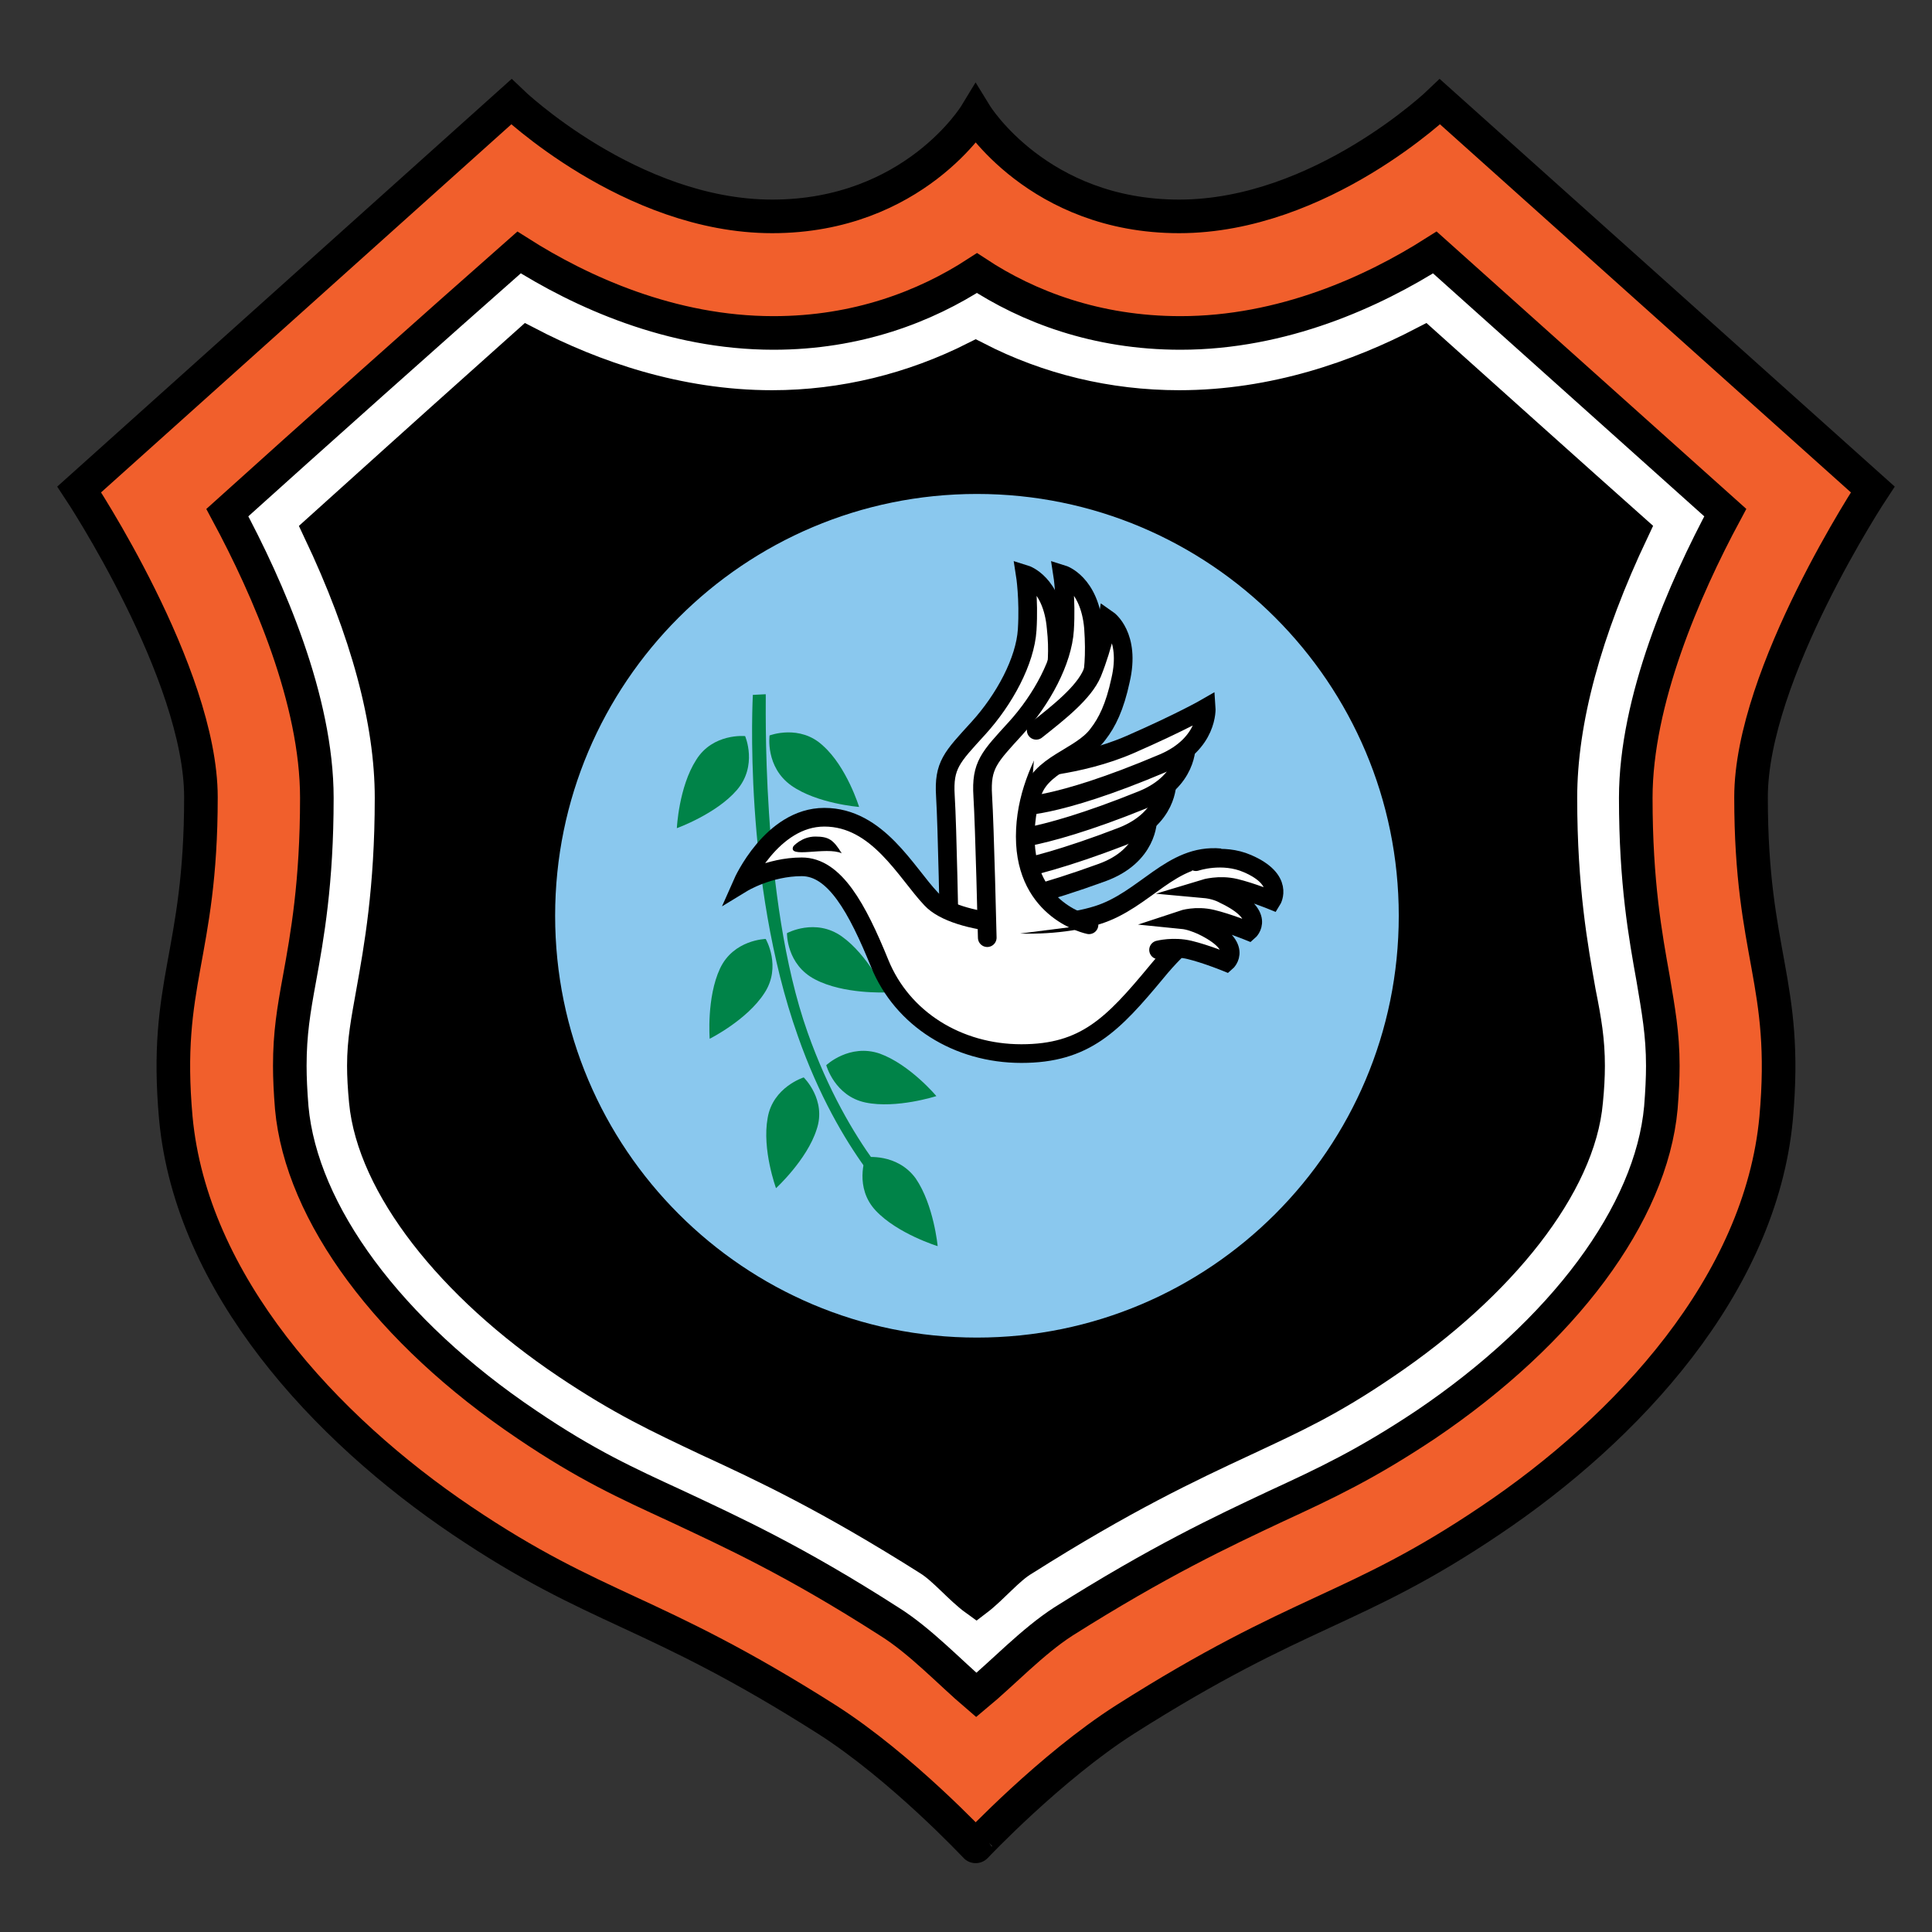<?xml version="1.0" encoding="utf-8"?>
<!-- Generator: Adobe Illustrator 19.1.0, SVG Export Plug-In . SVG Version: 6.00 Build 0)  -->
<svg version="1.1" id="Layer_1" xmlns="http://www.w3.org/2000/svg" xmlns:xlink="http://www.w3.org/1999/xlink" x="0px" y="0px"
	 viewBox="0 0 300 300" style="enable-background:new 0 0 300 300;" xml:space="preserve">
<rect x="0" y="0" width="300" height="300" fill="#333333" stroke="none"/>
<style type="text/css">
	.st0{fill:#F15F2C;}
	.st1{fill:none;stroke:#000000;stroke-width:5.216;}
	.st2{fill:#FFFFFF;}
	.st3{fill:#FCEE23;}
	.st4{clip-path:url(#SVGID_3_);}
	.st5{clip-path:url(#SVGID_4_);fill:#F15F2C;}
	.st6{clip-path:url(#SVGID_4_);fill:none;stroke:#000000;stroke-width:5.216;}
	.st7{fill:#8AC8EE;}
	.st8{fill:none;stroke:#000000;stroke-width:5.201;stroke-miterlimit:35;}
	.st9{fill:#008348;}
	.st10{fill:none;stroke:#000000;stroke-width:2.898;stroke-linecap:round;stroke-miterlimit:35;}
	.st11{fill:none;stroke:#000000;stroke-width:2.898;stroke-miterlimit:35;}
</style>
<g>
	<path class="st0" d="M151.5,17.8c0,0,9.7,15.8,31.6,15.8c22,0,40.5-17.8,40.5-17.8L290.8,76c0,0-18.9,28.6-18.9,47.8
		c0,24.7,5.8,28.6,3.9,49.8c-2.4,25.9-23.1,48.2-44.4,62.5c-21.2,14.3-29.3,13.5-56.7,30.9c-11.6,7.4-23.2,19.7-23.2,19.7
		S140,274.4,128.4,267c-27.4-17.4-35.5-16.6-56.7-30.9c-21.2-14.3-42-36.7-44.4-62.5c-1.9-21.2,3.9-25.1,3.9-49.8
		c0-19.3-18.9-47.8-18.9-47.8l67.1-60.2c0,0,18.5,17.8,40.5,17.8C141.9,33.6,151.5,17.8,151.5,17.8"/>
	<path class="st1" d="M151.5,17.8c0,0,9.7,15.8,31.6,15.8c22,0,40.5-17.8,40.5-17.8L290.8,76c0,0-18.9,28.6-18.9,47.8
		c0,24.7,5.8,28.6,3.9,49.8c-2.4,25.9-23.1,48.2-44.4,62.5c-21.2,14.3-29.3,13.5-56.7,30.9c-11.6,7.4-23.2,19.7-23.2,19.7
		S140,274.4,128.4,267c-27.4-17.4-35.5-16.6-56.7-30.9c-21.2-14.3-42-36.7-44.4-62.5c-1.9-21.2,3.9-25.1,3.9-49.8
		c0-19.3-18.9-47.8-18.9-47.8l67.1-60.2c0,0,18.5,17.8,40.5,17.8C141.9,33.6,151.5,17.8,151.5,17.8L151.5,17.8z M151.5,17.8"/>
	<path class="st2" d="M35.3,79.6c6.4,11.9,13.9,29.1,13.9,44.3c0,13.2-1.5,21.5-2.7,28.1c-0.9,4.9-1.5,8.5-1.5,13.5
		c0,1.9,0.1,4,0.3,6.5c1.5,16.4,15.1,34.8,36.5,49.2c9.3,6.3,15.5,9.1,23.3,12.7c8.5,4,18.2,8.4,33,17.9c4.8,3,9.4,7.9,13.5,11.4
		c4.1-3.4,8.7-8.3,13.5-11.4c14.9-9.4,24.5-13.9,33-17.9c7.8-3.6,14-6.5,23.3-12.7c21.3-14.4,35-32.7,36.5-49.2
		c0.2-2.5,0.3-4.6,0.3-6.5c0-5-0.7-8.7-1.5-13.5c-1.2-6.7-2.7-14.9-2.7-28.1c0-15.1,7.5-32.4,13.9-44.3
		c-12.4-11.1-32.7-29.3-45.1-40.4c-9.6,6.1-23.6,12.5-39.5,12.5c-13.1,0-23.7-4.1-31.6-9.3c-8,5.2-18.6,9.3-31.6,9.3
		c-15.9,0-29.9-6.4-39.5-12.5C68,50.3,47.6,68.5,35.3,79.6"/>
	<path class="st1" d="M35.3,79.6c6.4,11.9,13.9,29.1,13.9,44.3c0,13.2-1.5,21.5-2.7,28.1c-0.9,4.9-1.5,8.5-1.5,13.5
		c0,1.9,0.1,4,0.3,6.5c1.5,16.4,15.1,34.8,36.5,49.2c9.3,6.3,15.5,9.1,23.3,12.7c8.5,4,18.2,8.4,33,17.9c4.8,3,9.4,7.9,13.5,11.4
		c4.1-3.4,8.7-8.3,13.5-11.4c14.9-9.4,24.5-13.9,33-17.9c7.8-3.6,14-6.5,23.3-12.7c21.3-14.4,35-32.7,36.5-49.2
		c0.2-2.5,0.3-4.6,0.3-6.5c0-5-0.7-8.7-1.5-13.5c-1.2-6.7-2.7-14.9-2.7-28.1c0-15.1,7.5-32.4,13.9-44.3
		c-12.4-11.1-32.7-29.3-45.1-40.4c-9.6,6.1-23.6,12.5-39.5,12.5c-13.1,0-23.7-4.1-31.6-9.3c-8,5.2-18.6,9.3-31.6,9.3
		c-15.9,0-29.9-6.4-39.5-12.5C68,50.3,47.6,68.5,35.3,79.6L35.3,79.6z M35.3,79.6"/>
	<path class="st3" d="M68.6,65.2c0,0-11.8,10.6-19,17.1c7.4,15.6,11.2,29.6,11.2,41.6c0,14.2-1.7,23.5-2.9,30.2
		c-0.8,4.5-1.4,7.5-1.4,11.4c0,1.6,0.1,3.4,0.3,5.5c1.2,12.8,13.2,28.4,31.4,40.6c8.5,5.7,14.1,8.3,21.7,11.9
		c8.9,4.1,18.9,8.8,34.4,18.6c2.4,1.5,4.8,4.5,7.3,6.3c2.5-1.9,4.9-4.9,7.3-6.3c15.5-9.8,25.5-14.5,34.3-18.6
		c7.7-3.6,13.2-6.1,21.7-11.9c18.2-12.3,30.3-27.8,31.4-40.6c0.2-2,0.3-3.8,0.3-5.5c0-3.9-0.5-6.9-1.4-11.4
		c-1.2-6.8-2.9-16-2.9-30.2c0-12,3.8-26,11.2-41.6c-8.1-7.2-24.7-22.1-32.4-29c-10,5.2-23.1,9.9-38,9.9c-11.1,0-21.9-2.6-31.6-7.6
		c-9.7,4.9-20.5,7.6-31.6,7.6c-14.8,0-28-4.7-38-9.9C76.1,58.5,68.6,65.2,68.6,65.2"/>
	<g>
		<defs>
			<rect id="SVGID_1_" x="10.7" y="14.2" width="281.7" height="274.2"/>
		</defs>
		<defs>
			<path id="SVGID_2_" d="M68.6,65.2c0,0-11.8,10.6-19,17.1c7.4,15.6,11.2,29.6,11.2,41.6c0,14.2-1.7,23.5-2.9,30.2
				c-0.8,4.5-1.4,7.5-1.4,11.4c0,1.6,0.1,3.4,0.3,5.5c1.2,12.8,13.2,28.4,31.4,40.6c8.5,5.7,14.1,8.3,21.7,11.9
				c8.9,4.1,18.9,8.8,34.4,18.6c2.4,1.5,4.8,4.5,7.3,6.3c2.5-1.9,4.9-4.9,7.3-6.3c15.5-9.8,25.5-14.5,34.3-18.6
				c7.7-3.6,13.2-6.1,21.7-11.9c18.2-12.3,30.3-27.8,31.4-40.6c0.2-2,0.3-3.8,0.3-5.5c0-3.9-0.5-6.9-1.4-11.4
				c-1.2-6.8-2.9-16-2.9-30.2c0-12,3.8-26,11.2-41.6c-8.1-7.2-24.7-22.1-32.4-29c-10,5.2-23.1,9.9-38,9.9c-11.1,0-21.9-2.6-31.6-7.6
				c-9.7,4.9-20.5,7.6-31.6,7.6c-14.8,0-28-4.7-38-9.9C76.1,58.5,68.6,65.2,68.6,65.2"/>
		</defs>
		<clipPath id="SVGID_3_">
			<use xlink:href="#SVGID_1_"  style="overflow:visible;"/>
		</clipPath>
		<clipPath id="SVGID_4_" class="st4">
			<use xlink:href="#SVGID_2_"  style="overflow:visible;"/>
		</clipPath>
		<polyline class="st5" points="258.4,115 177.6,115 177.6,45.2 125.5,45.2 125.5,115 44.6,115 44.6,167.5 125.5,167.5 125.5,254.4 
			177.6,254.4 177.6,167.5 258.4,167.5 		"/>
		<path class="st6" d="M125.5,115H44.6v52.5h80.8v86.9h52.1v-86.9h80.8V115h-80.8V45.2h-52.1V115z M125.5,115"/>
	</g>
	<path class="st1" d="M68.6,65.2c0,0-11.8,10.6-19,17.1c7.4,15.6,11.2,29.6,11.2,41.6c0,14.2-1.7,23.5-2.9,30.2
		c-0.8,4.5-1.4,7.5-1.4,11.4c0,1.6,0.1,3.4,0.3,5.5c1.2,12.8,13.2,28.4,31.4,40.6c8.5,5.7,14.1,8.3,21.7,11.9
		c8.9,4.1,18.9,8.8,34.4,18.6c2.4,1.5,4.8,4.5,7.3,6.3c2.5-1.9,4.9-4.9,7.3-6.3c15.5-9.8,25.5-14.5,34.3-18.6
		c7.7-3.6,13.2-6.1,21.7-11.9c18.2-12.3,30.3-27.8,31.4-40.6c0.2-2,0.3-3.8,0.3-5.5c0-3.9-0.5-6.9-1.4-11.4
		c-1.2-6.8-2.9-16-2.9-30.2c0-12,3.8-26,11.2-41.6c-8.1-7.2-24.7-22.1-32.4-29c-10,5.2-23.1,9.9-38,9.9c-11.1,0-21.9-2.6-31.6-7.6
		c-9.7,4.9-20.5,7.6-31.6,7.6c-14.8,0-28-4.7-38-9.9C76.1,58.5,68.6,65.2,68.6,65.2L68.6,65.2z M68.6,65.2"/>
	<path class="st7" d="M83.6,142.2c0-37.6,30.5-68.1,68.1-68.1c37.6,0,68.1,30.5,68.1,68.1c0,37.6-30.5,68.1-68.1,68.1
		C114.1,210.3,83.6,179.8,83.6,142.2"/>
	<path class="st8" d="M219.8,142.2c0,37.6-30.5,68.1-68.1,68.1c-37.6,0-68.1-30.5-68.1-68.1c0-37.6,30.5-68.1,68.1-68.1
		C189.3,74.1,219.8,104.6,219.8,142.2L219.8,142.2z M219.8,142.2"/>
	<path class="st9" d="M119.5,114.2c0,0,4.7-1.8,8.3,1.6c3.7,3.3,5.6,9.5,5.6,9.5s-6.5-0.5-10.5-3.3
		C118.8,119.1,119.5,114.2,119.5,114.2"/>
	<path class="st9" d="M115.7,114.3c0,0-5-0.5-7.6,3.7c-2.7,4.2-3,10.6-3,10.6s6.1-2.2,9.3-5.9C117.7,118.9,115.7,114.3,115.7,114.3"
		/>
	<path class="st9" d="M116.9,107.9c0,0.2-1.6,28.8,7,53c6.5,18.5,16,27,16.4,27.3l1.1-1.2c-0.1-0.1-9.6-8.6-16-26.7
		c-7.4-20.9-6.4-52.3-6.5-52.5"/>
	<path class="st9" d="M134.4,179.7c0,0,4.9-0.7,7.8,3.3c2.8,4.1,3.4,10.5,3.4,10.5s-6.2-1.9-9.6-5.5
		C132.6,184.4,134.4,179.7,134.4,179.7"/>
	<path class="st9" d="M128.3,165.4c0,0,3.6-3.4,8.3-1.8c4.7,1.7,8.8,6.6,8.8,6.6s-6.2,2-11,1C129.6,170.2,128.3,165.4,128.3,165.4"
		/>
	<path class="st9" d="M124.8,167.3c0,0-4.8,1.5-5.6,6.3c-0.9,4.9,1.3,10.9,1.3,10.9s4.8-4.4,6.3-9.1
		C128.4,170.8,124.8,167.3,124.8,167.3"/>
	<path class="st9" d="M122.2,144.9c0,0,4.4-2.4,8.5,0.5c4.1,2.9,6.8,8.7,6.8,8.7s-6.5,0.3-10.9-2
		C122.1,149.8,122.2,144.9,122.2,144.9"/>
	<path class="st9" d="M118.9,145.8c0,0-5,0.1-7.1,4.6c-2.1,4.5-1.6,10.9-1.6,10.9s5.8-2.9,8.5-7.1
		C121.4,150.1,118.9,145.8,118.9,145.8"/>
	<path class="st2" d="M149,135.3c0,0,8.9,0.1,17.1-2.9c8.1-3.1,12.1-5.1,12.1-5.1s0.1,5.6-7.1,8.2c-17.6,6.4-23.2,5.5-23.2,5.5"/>
	<path class="st10" d="M149,135.3c0,0,8.9,0.1,17.1-2.9c8.1-3.1,12.1-5.1,12.1-5.1s0.1,5.6-7.1,8.2c-17.6,6.4-23.2,5.5-23.2,5.5"/>
	<path class="st2" d="M152.2,130c0,0,8.9,0,17-3.2c8.1-3.2,12-5.3,12-5.3s0.2,5.6-7,8.4c-17.4,6.7-23.1,5.9-23.1,5.9"/>
	<path class="st10" d="M152.2,130c0,0,8.9,0,17-3.2c8.1-3.2,12-5.3,12-5.3s0.2,5.6-7,8.4c-17.4,6.7-23.1,5.9-23.1,5.9"/>
	<path class="st2" d="M155.4,124.7c0,0,8.9-0.2,16.9-3.5c8-3.4,11.9-5.5,11.9-5.5s0.3,5.6-6.8,8.5c-17.3,7-23,6.3-23,6.3"/>
	<path class="st10" d="M155.4,124.7c0,0,8.9-0.2,16.9-3.5c8-3.4,11.9-5.5,11.9-5.5s0.3,5.6-6.8,8.5c-17.3,7-23,6.3-23,6.3"/>
	<path class="st2" d="M158.6,119.4c0,0,8.9-0.3,16.9-3.8c8-3.5,11.8-5.7,11.8-5.7s0.4,5.6-6.7,8.6c-17.2,7.3-22.9,6.7-22.9,6.7"/>
	<path class="st10" d="M158.6,119.4c0,0,8.9-0.3,16.9-3.8c8-3.5,11.8-5.7,11.8-5.7s0.4,5.6-6.7,8.6c-17.2,7.3-22.9,6.7-22.9,6.7"/>
	<path class="st2" d="M154.2,125.8c0.8-7.1,7-13.1,9.6-20.1c0.3-1.9,0.6-4.7,0.2-8.2c-0.6-7-4.8-8.3-4.8-8.3s0.6,3.8,0.3,8.6
		c-0.3,4.8-3.5,10.8-7.6,15.3c-4.1,4.5-5.4,5.7-5.1,10.5c0.3,4.8,0.6,21.3,0.6,21.3l6.7-0.5v-11.2c-0.3-1.1-0.5-2.2-0.7-3.2
		C153.6,128.6,153.9,127.2,154.2,125.8"/>
	<path class="st10" d="M154.2,125.8c0.8-7.1,7-13.1,9.6-20.1c0.3-1.9,0.6-4.7,0.2-8.2c-0.6-7-4.8-8.3-4.8-8.3s0.6,3.8,0.3,8.6
		c-0.3,4.8-3.5,10.8-7.6,15.3c-4.1,4.5-5.4,5.7-5.1,10.5c0.3,4.8,0.6,21.3,0.6,21.3l6.7-0.5v-11.2c-0.3-1.1-0.5-2.2-0.7-3.2
		C153.6,128.6,153.9,127.2,154.2,125.8L154.2,125.8z M154.2,125.8"/>
	<path class="st2" d="M185.1,145.3c-1.8,1.5-3.7,3.4-5.5,5.6c-6.8,8.2-11.1,12.7-21,12.7c-9.9,0-18.5-5.4-22-14
		c-3.5-8.6-7-15-12.1-15s-9.2,2.5-9.2,2.5s4.5-10.2,12.7-10.2c8.3,0,12.7,8.6,16.6,12.7c3.8,4.1,17.5,5.1,25.8,2.5
		c7.4-2.3,11.5-9.6,19.1-8.9"/>
	<path class="st11" d="M185.1,145.3c-1.8,1.5-3.7,3.4-5.5,5.6c-6.8,8.2-11.1,12.7-21,12.7c-9.9,0-18.5-5.4-22-14
		c-3.5-8.6-7-15-12.1-15s-9.2,2.5-9.2,2.5s4.5-10.2,12.7-10.2c8.3,0,12.7,8.6,16.6,12.7c3.8,4.1,17.5,5.1,25.8,2.5
		c7.4-2.3,11.5-9.6,19.1-8.9"/>
	<path class="st2" d="M185.7,133.8c0,0,4.1-1.4,8,0.3c5.8,2.5,3.8,5.7,3.8,5.7s-3.2-1.3-5.7-1.9c-2.5-0.6-4.8,0.1-4.8,0.1
		c1.1,0.1,2.2,0.4,3.1,0.9c6.7,3.2,3.8,5.7,3.8,5.7s-3.2-1.3-5.7-1.9c-2.5-0.6-4.6,0.1-4.6,0.1c1,0.1,2.1,0.5,3,0.9
		c6.7,3.2,3.8,5.7,3.8,5.7s-3.2-1.3-5.7-1.9c-2.5-0.6-4.8,0-4.8,0"/>
	<path class="st10" d="M185.7,133.8c0,0,4.1-1.4,8,0.3c5.8,2.5,3.8,5.7,3.8,5.7s-3.2-1.3-5.7-1.9c-2.5-0.6-4.8,0.1-4.8,0.1
		c1.1,0.1,2.2,0.4,3.1,0.9c6.7,3.2,3.8,5.7,3.8,5.7s-3.2-1.3-5.7-1.9c-2.5-0.6-4.6,0.1-4.6,0.1c1,0.1,2.1,0.5,3,0.9
		c6.7,3.2,3.8,5.7,3.8,5.7s-3.2-1.3-5.7-1.9c-2.5-0.6-4.8,0-4.8,0"/>
	<path class="st2" d="M169.1,143.6c0,0-9.9-2-9.9-13.7c0-12,9.6-20.9,10.1-23.1c0.5-2.2,0.8-5,0.5-9.3c-0.6-7-4.8-8.3-4.8-8.3
		s0.6,3.8,0.3,8.6c-0.3,4.8-3.5,10.8-7.6,15.3c-4.1,4.5-5.4,5.7-5.1,10.5c0.3,4.8,0.7,22,0.7,22"/>
	<path class="st10" d="M169.1,143.6c0,0-9.9-2-9.9-13.7c0-12,9.6-20.9,10.1-23.1c0.5-2.2,0.8-5,0.5-9.3c-0.6-7-4.8-8.3-4.8-8.3
		s0.6,3.8,0.3,8.6c-0.3,4.8-3.5,10.8-7.6,15.3c-4.1,4.5-5.4,5.7-5.1,10.5c0.3,4.8,0.7,22,0.7,22"/>
	<path class="st2" d="M160.1,123.8c1.1-5.2,7.7-6.1,10.4-9.8c1.4-1.8,2.6-4.2,3.5-8.4c1.6-6.9-2-9.4-2-9.4s-0.6,3.8-2.4,8.3
		c-1.3,3.1-5.3,6.2-8.7,8.9"/>
	<path class="st10" d="M160.1,123.8c1.1-5.2,7.7-6.1,10.4-9.8c1.4-1.8,2.6-4.2,3.5-8.4c1.6-6.9-2-9.4-2-9.4s-0.6,3.8-2.4,8.3
		c-1.3,3.1-5.3,6.2-8.7,8.9"/>
	<path d="M123.2,131.4c0,0,1.3-1.5,3.4-1.5c2.1,0,2.8,0.5,4.1,2.6C128.3,131.4,122.2,133.4,123.2,131.4"/>
</g>
</svg>
